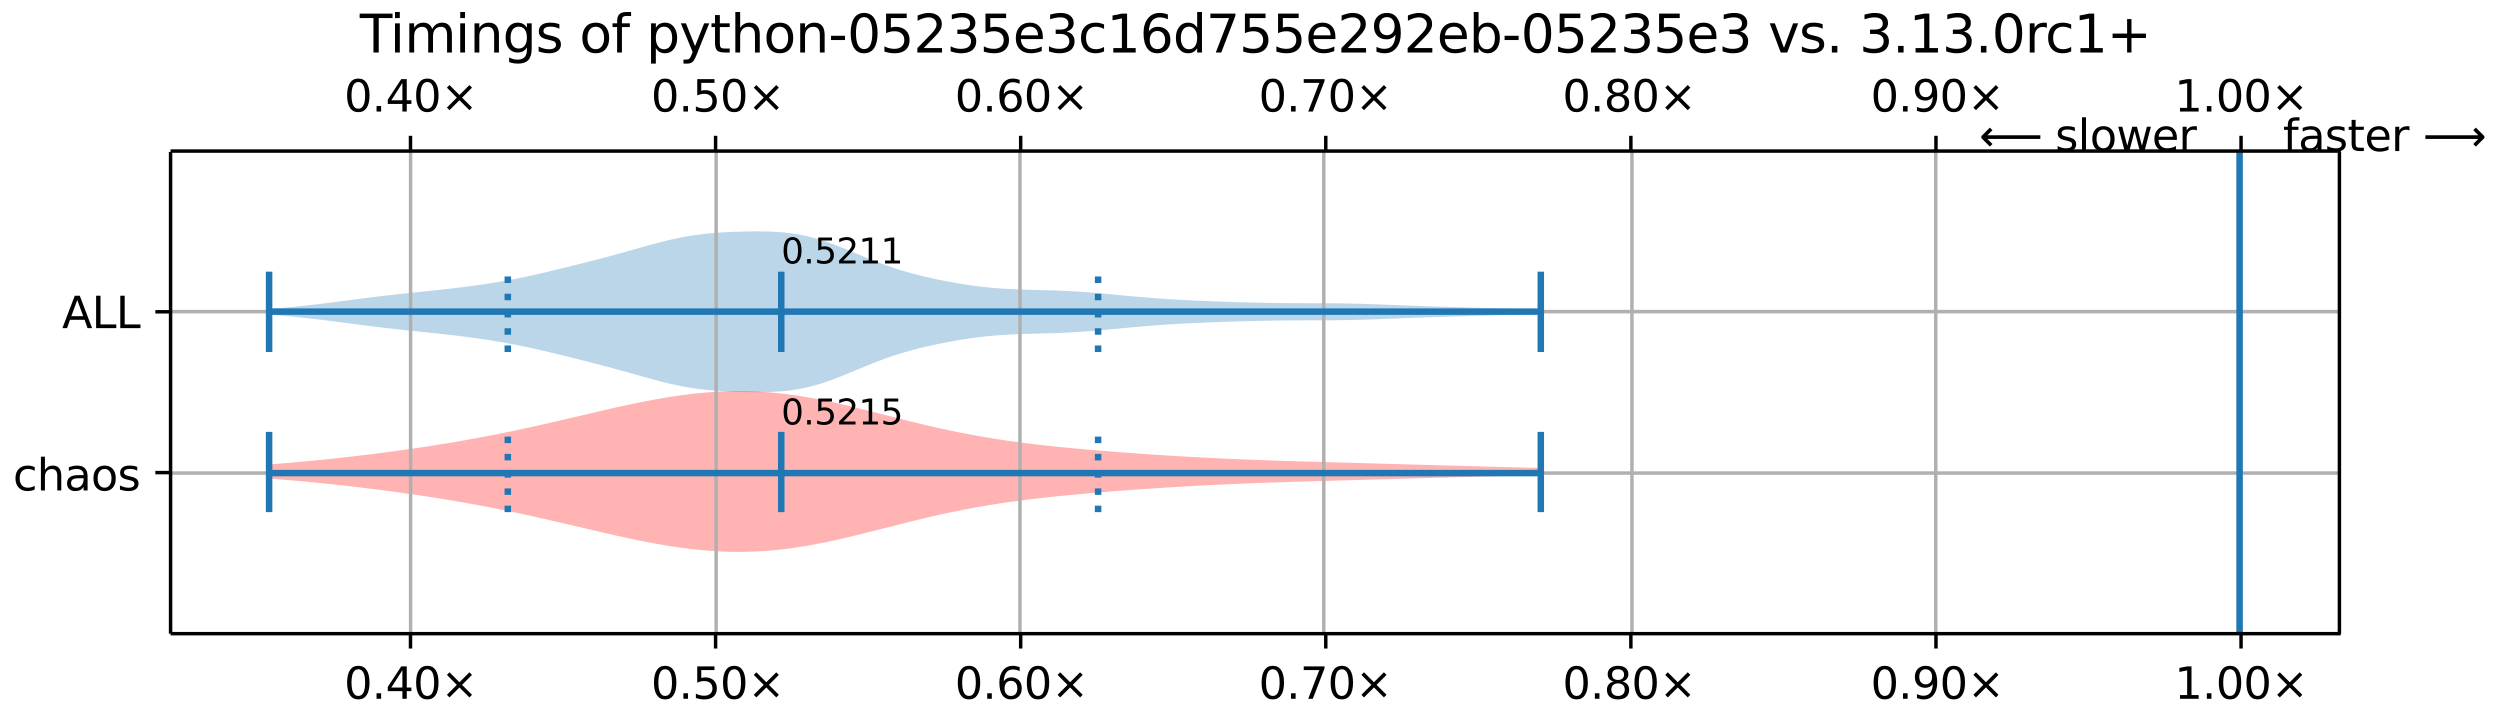 <?xml version="1.0" encoding="UTF-8"?>
<!DOCTYPE svg  PUBLIC '-//W3C//DTD SVG 1.1//EN'  'http://www.w3.org/Graphics/SVG/1.1/DTD/svg11.dtd'>
<svg width="576pt" height="166pt" version="1.1" viewBox="0 0 576 166" xmlns="http://www.w3.org/2000/svg" xmlns:xlink="http://www.w3.org/1999/xlink">
<defs>
<style type="text/css">*{stroke-linejoin: round; stroke-linecap: butt}</style>
</defs>
<path d="m0 166h576v-166h-576z" fill="#fff"/>
<path d="m39.3 146h500v-111h-500z" fill="#fff"/>
<path d="m62 107v3.26l2.96 0.233 2.96 0.251 2.96 0.27 2.96 0.288 2.96 0.307 2.96 0.325 2.96 0.342 2.96 0.36 2.96 0.378 2.96 0.397 2.96 0.416 2.96 0.436 2.96 0.458 2.96 0.481 2.96 0.505 2.96 0.531 2.96 0.557 2.96 0.583 2.96 0.609 2.96 0.633 2.96 0.655 2.96 0.673 2.96 0.687 8.89 2.08 2.96 0.673 2.96 0.648 2.96 0.613 2.96 0.568 2.96 0.513 2.96 0.448 2.96 0.373 2.96 0.29 2.96 0.2 2.96 0.104 2.96 0.005 2.96-0.097 2.96-0.199 2.96-0.298 2.96-0.393 2.96-0.48 2.96-0.558 2.96-0.624 2.96-0.678 2.96-0.718 8.89-2.25 2.96-0.741 2.96-0.717 2.96-0.684 2.96-0.645 2.96-0.602 2.96-0.556 2.96-0.51 2.96-0.466 2.96-0.425 2.96-0.387 2.96-0.353 2.96-0.324 2.96-0.299 2.96-0.278 2.96-0.261 2.96-0.246 2.96-0.233 2.96-0.222 2.96-0.211 2.96-0.201 2.96-0.19 2.96-0.179 2.96-0.168 2.96-0.157 2.96-0.145 2.96-0.134 2.96-0.124 2.96-0.114 2.96-0.105 2.96-0.098 2.96-0.092 2.96-0.087 2.96-0.084 32.6-0.905 5.93-0.16 5.93-0.156 5.93-0.151v-1.62l-5.93-0.151-5.93-0.156-5.93-0.16-32.6-0.905-2.96-0.084-2.96-0.087-2.96-0.092-2.96-0.098-2.96-0.105-2.96-0.114-2.96-0.124-2.96-0.134-2.96-0.145-2.96-0.157-2.96-0.168-2.96-0.179-2.96-0.19-2.96-0.201-2.96-0.211-2.96-0.222-2.96-0.233-2.96-0.246-2.96-0.261-2.96-0.278-2.96-0.299-2.96-0.324-2.96-0.353-2.96-0.387-2.96-0.425-2.96-0.466-2.96-0.51-2.96-0.556-2.96-0.602-2.96-0.645-2.96-0.684-2.96-0.717-2.96-0.741-8.89-2.25-2.96-0.718-2.96-0.678-2.96-0.624-2.96-0.558-2.96-0.48-2.96-0.393-2.96-0.298-2.96-0.199-2.96-0.097-2.96 0.005-2.96 0.104-2.96 0.2-2.96 0.29-2.96 0.373-2.96 0.448-2.96 0.513-2.96 0.568-2.96 0.613-2.96 0.648-2.96 0.673-8.89 2.08-2.96 0.687-2.96 0.673-2.96 0.655-2.96 0.633-2.96 0.609-2.96 0.583-2.96 0.557-2.96 0.531-2.96 0.505-2.96 0.481-2.96 0.458-2.96 0.436-2.96 0.416-2.96 0.397-2.96 0.378-2.96 0.36-2.96 0.342-2.96 0.325-2.96 0.307-2.96 0.288-2.96 0.27-2.96 0.251-2.96 0.233z" clip-path="url(#b)" fill="#f00" fill-opacity=".3"/>
<path d="m62 71.2v1.29l2.96 0.234 2.96 0.275 2.96 0.314 2.96 0.347 2.96 0.372 2.96 0.387 5.93 0.767 2.96 0.358 2.96 0.334 8.89 0.932 2.96 0.327 2.96 0.354 2.96 0.388 2.96 0.431 2.96 0.482 2.96 0.541 2.96 0.601 2.96 0.655 2.96 0.696 2.96 0.721 2.96 0.734 2.96 0.746 2.96 0.764 2.96 0.792 2.96 0.823 2.96 0.84 2.96 0.823 2.96 0.761 2.96 0.654 2.96 0.516 2.96 0.373 2.96 0.249 2.96 0.158 2.96 0.093 2.96 0.034 2.96-0.049 2.96-0.18 2.96-0.367 2.96-0.596 2.96-0.833 2.96-1.04 2.96-1.18 2.96-1.24 2.96-1.21 2.96-1.12 2.96-0.992 2.96-0.862 2.96-0.748 2.96-0.657 2.96-0.581 2.96-0.509 2.96-0.43 2.96-0.34 2.96-0.246 2.96-0.162 2.96-0.102 5.93-0.158 2.96-0.117 2.96-0.166 2.96-0.216 2.96-0.255 5.93-0.555 2.96-0.264 2.96-0.237 2.96-0.205 2.96-0.173 2.96-0.146 2.96-0.126 2.96-0.112 2.96-0.101 2.96-0.089 2.96-0.075 2.96-0.057 2.96-0.036 2.96-0.018 8.89-0.032 2.96-0.041 2.96-0.068 2.96-0.093 8.89-0.35 2.96-0.109 2.96-0.097 2.96-0.087 11.9-0.362 8.89-0.33v-0.823l-2.96-0.109-8.89-0.322-11.9-0.348-2.96-0.097-2.96-0.109-2.96-0.118-5.93-0.232-2.96-0.093-2.96-0.068-2.96-0.041-8.89-0.032-2.96-0.018-2.96-0.036-2.96-0.057-2.96-0.075-2.96-0.089-2.96-0.101-2.96-0.112-2.96-0.126-2.96-0.146-2.96-0.173-2.96-0.205-2.96-0.237-2.96-0.264-5.93-0.555-2.96-0.255-2.96-0.216-2.96-0.166-2.96-0.117-5.93-0.158-2.96-0.102-2.96-0.162-2.96-0.246-2.96-0.34-2.96-0.43-2.96-0.509-2.96-0.581-2.96-0.657-2.96-0.748-2.96-0.862-2.96-0.992-2.96-1.12-2.96-1.21-2.96-1.24-2.96-1.18-2.96-1.04-2.96-0.833-2.96-0.596-2.96-0.367-2.96-0.18-2.96-0.049-2.96 0.034-2.96 0.093-2.96 0.158-2.96 0.249-2.96 0.373-2.96 0.516-2.96 0.654-2.96 0.761-2.96 0.823-2.96 0.84-2.96 0.823-2.96 0.792-2.96 0.764-2.96 0.746-2.96 0.734-2.96 0.721-2.96 0.696-2.96 0.655-2.96 0.601-2.96 0.541-2.96 0.482-2.96 0.431-2.96 0.388-2.96 0.354-2.96 0.327-2.96 0.311-5.93 0.621-2.96 0.334-2.96 0.358-8.89 1.15-2.96 0.372-2.96 0.347-2.96 0.314-2.96 0.275-2.96 0.234z" clip-path="url(#b)" fill="#1f77b4" fill-opacity=".3"/>
<path d="m94.6 146v-111" clip-path="url(#b)" fill="none" stroke="#b0b0b0" stroke-linecap="square" stroke-width=".8"/>
<defs>
<path id="g" d="m0 0v3.5" stroke="#000" stroke-width=".8"/>
</defs>
<use x="94.578" y="145.922" stroke="#000000" stroke-width=".8" xlink:href="#g"/>
<defs>
<path id="h" d="m0 0v-3.5" stroke="#000" stroke-width=".8"/>
</defs>
<use x="94.578" y="34.796" stroke="#000000" stroke-width=".8" xlink:href="#h"/>
<g transform="translate(79.3 161) scale(.1 -.1)">
<defs>
<path id="a" transform="scale(.016)" d="m2034 4250q-487 0-733-480-245-479-245-1442 0-959 245-1439 246-480 733-480 491 0 736 480 246 480 246 1439 0 963-246 1442-245 480-736 480zm0 500q785 0 1199-621 414-620 414-1801 0-1178-414-1799-414-620-1199-620-784 0-1198 620-414 621-414 1799 0 1181 414 1801 414 621 1198 621z"/>
<path id="c" transform="scale(.016)" d="m684 794h660v-794h-660v794z"/>
<path id="ab" transform="scale(.016)" d="m2419 4116-1594-2491h1594v2491zm-166 550h794v-3041h666v-525h-666v-1100h-628v1100h-2106v609l1940 2957z"/>
<path id="d" transform="scale(.016)" d="m4488 3438-1429-1435 1429-1428-372-378-1435 1434-1434-1434-369 378 1425 1428-1425 1435 369 378 1434-1435 1435 1435 372-378z"/>
</defs>
<use xlink:href="#a"/>
<use x="63.623" xlink:href="#c"/>
<use x="95.41" xlink:href="#ab"/>
<use x="159.033" xlink:href="#a"/>
<use x="222.656" xlink:href="#d"/>
</g>
<g transform="translate(79.3 25.7) scale(.1 -.1)">
<use xlink:href="#a"/>
<use x="63.623" xlink:href="#c"/>
<use x="95.41" xlink:href="#ab"/>
<use x="159.033" xlink:href="#a"/>
<use x="222.656" xlink:href="#d"/>
</g>
<path d="m165 146v-111" clip-path="url(#b)" fill="none" stroke="#b0b0b0" stroke-linecap="square" stroke-width=".8"/>
<use x="164.871" y="145.922" stroke="#000000" stroke-width=".8" xlink:href="#g"/>
<use x="164.871" y="34.796" stroke="#000000" stroke-width=".8" xlink:href="#h"/>
<g transform="translate(150 161) scale(.1 -.1)">
<defs>
<path id="e" transform="scale(.016)" d="m691 4666h2478v-532h-1900v-1143q137 47 274 70 138 23 276 23 781 0 1237-428 457-428 457-1159 0-753-469-1171-469-417-1322-417-294 0-599 50-304 50-629 150v635q281-153 581-228t634-75q541 0 856 284 316 284 316 772 0 487-316 771-315 285-856 285-253 0-505-56-251-56-513-175v2344z"/>
</defs>
<use xlink:href="#a"/>
<use x="63.623" xlink:href="#c"/>
<use x="95.41" xlink:href="#e"/>
<use x="159.033" xlink:href="#a"/>
<use x="222.656" xlink:href="#d"/>
</g>
<g transform="translate(150 25.7) scale(.1 -.1)">
<use xlink:href="#a"/>
<use x="63.623" xlink:href="#c"/>
<use x="95.41" xlink:href="#e"/>
<use x="159.033" xlink:href="#a"/>
<use x="222.656" xlink:href="#d"/>
</g>
<path d="m235 146v-111" clip-path="url(#b)" fill="none" stroke="#b0b0b0" stroke-linecap="square" stroke-width=".8"/>
<use x="235.164" y="145.922" stroke="#000000" stroke-width=".8" xlink:href="#g"/>
<use x="235.164" y="34.796" stroke="#000000" stroke-width=".8" xlink:href="#h"/>
<g transform="translate(220 161) scale(.1 -.1)">
<defs>
<path id="r" transform="scale(.016)" d="m2113 2584q-425 0-674-291-248-290-248-796 0-503 248-796 249-292 674-292t673 292q248 293 248 796 0 506-248 796-248 291-673 291zm1253 1979v-575q-238 112-480 171-242 60-480 60-625 0-955-422-329-422-376-1275 184 272 462 417 279 145 613 145 703 0 1111-427 408-426 408-1160 0-719-425-1154-425-434-1131-434-810 0-1238 620-428 621-428 1799 0 1106 525 1764t1409 658q238 0 480-47t505-140z"/>
</defs>
<use xlink:href="#a"/>
<use x="63.623" xlink:href="#c"/>
<use x="95.41" xlink:href="#r"/>
<use x="159.033" xlink:href="#a"/>
<use x="222.656" xlink:href="#d"/>
</g>
<g transform="translate(220 25.7) scale(.1 -.1)">
<use xlink:href="#a"/>
<use x="63.623" xlink:href="#c"/>
<use x="95.41" xlink:href="#r"/>
<use x="159.033" xlink:href="#a"/>
<use x="222.656" xlink:href="#d"/>
</g>
<path d="m305 146v-111" clip-path="url(#b)" fill="none" stroke="#b0b0b0" stroke-linecap="square" stroke-width=".8"/>
<use x="305.458" y="145.922" stroke="#000000" stroke-width=".8" xlink:href="#g"/>
<use x="305.458" y="34.796" stroke="#000000" stroke-width=".8" xlink:href="#h"/>
<g transform="translate(290 161) scale(.1 -.1)">
<defs>
<path id="q" transform="scale(.016)" d="m525 4666h3e3v-269l-1694-4397h-659l1594 4134h-2241v532z"/>
</defs>
<use xlink:href="#a"/>
<use x="63.623" xlink:href="#c"/>
<use x="95.41" xlink:href="#q"/>
<use x="159.033" xlink:href="#a"/>
<use x="222.656" xlink:href="#d"/>
</g>
<g transform="translate(290 25.7) scale(.1 -.1)">
<use xlink:href="#a"/>
<use x="63.623" xlink:href="#c"/>
<use x="95.41" xlink:href="#q"/>
<use x="159.033" xlink:href="#a"/>
<use x="222.656" xlink:href="#d"/>
</g>
<path d="m376 146v-111" clip-path="url(#b)" fill="none" stroke="#b0b0b0" stroke-linecap="square" stroke-width=".8"/>
<use x="375.751" y="145.922" stroke="#000000" stroke-width=".8" xlink:href="#g"/>
<use x="375.751" y="34.796" stroke="#000000" stroke-width=".8" xlink:href="#h"/>
<g transform="translate(360 161) scale(.1 -.1)">
<defs>
<path id="aa" transform="scale(.016)" d="m2034 2216q-450 0-708-241-257-241-257-662 0-422 257-663 258-241 708-241t709 242q260 243 260 662 0 421-258 662-257 241-711 241zm-631 268q-406 100-633 378-226 279-226 679 0 559 398 884 399 325 1092 325 697 0 1094-325t397-884q0-400-227-679-226-278-629-378 456-106 710-416 255-309 255-755 0-679-414-1042-414-362-1186-362-771 0-1186 362-414 363-414 1042 0 446 256 755 257 310 713 416zm-231 997q0-362 226-565 227-203 636-203 407 0 636 203 230 203 230 565 0 363-230 566-229 203-636 203-409 0-636-203-226-203-226-566z"/>
</defs>
<use xlink:href="#a"/>
<use x="63.623" xlink:href="#c"/>
<use x="95.41" xlink:href="#aa"/>
<use x="159.033" xlink:href="#a"/>
<use x="222.656" xlink:href="#d"/>
</g>
<g transform="translate(360 25.7) scale(.1 -.1)">
<use xlink:href="#a"/>
<use x="63.623" xlink:href="#c"/>
<use x="95.41" xlink:href="#aa"/>
<use x="159.033" xlink:href="#a"/>
<use x="222.656" xlink:href="#d"/>
</g>
<path d="m446 146v-111" clip-path="url(#b)" fill="none" stroke="#b0b0b0" stroke-linecap="square" stroke-width=".8"/>
<use x="446.045" y="145.922" stroke="#000000" stroke-width=".8" xlink:href="#g"/>
<use x="446.045" y="34.796" stroke="#000000" stroke-width=".8" xlink:href="#h"/>
<g transform="translate(431 161) scale(.1 -.1)">
<defs>
<path id="p" transform="scale(.016)" d="m703 97v575q238-113 481-172 244-59 479-59 625 0 954 420 330 420 377 1277-181-269-460-413-278-144-615-144-700 0-1108 423-408 424-408 1159 0 718 425 1152 425 435 1131 435 810 0 1236-621 427-620 427-1801 0-1103-524-1761-523-658-1407-658-238 0-482 47-243 47-506 141zm1256 1978q425 0 673 290 249 291 249 798 0 503-249 795-248 292-673 292t-673-292-248-795q0-507 248-798 248-290 673-290z"/>
</defs>
<use xlink:href="#a"/>
<use x="63.623" xlink:href="#c"/>
<use x="95.41" xlink:href="#p"/>
<use x="159.033" xlink:href="#a"/>
<use x="222.656" xlink:href="#d"/>
</g>
<g transform="translate(431 25.7) scale(.1 -.1)">
<use xlink:href="#a"/>
<use x="63.623" xlink:href="#c"/>
<use x="95.41" xlink:href="#p"/>
<use x="159.033" xlink:href="#a"/>
<use x="222.656" xlink:href="#d"/>
</g>
<path d="m516 146v-111" clip-path="url(#b)" fill="none" stroke="#b0b0b0" stroke-linecap="square" stroke-width=".8"/>
<use x="516.338" y="145.922" stroke="#000000" stroke-width=".8" xlink:href="#g"/>
<use x="516.338" y="34.796" stroke="#000000" stroke-width=".8" xlink:href="#h"/>
<g transform="translate(501 161) scale(.1 -.1)">
<defs>
<path id="f" transform="scale(.016)" d="m794 531h1031v3560l-1122-225v575l1116 225h631v-4135h1031v-531h-2687v531z"/>
</defs>
<use xlink:href="#f"/>
<use x="63.623" xlink:href="#c"/>
<use x="95.41" xlink:href="#a"/>
<use x="159.033" xlink:href="#a"/>
<use x="222.656" xlink:href="#d"/>
</g>
<g transform="translate(501 25.7) scale(.1 -.1)">
<use xlink:href="#f"/>
<use x="63.623" xlink:href="#c"/>
<use x="95.41" xlink:href="#a"/>
<use x="159.033" xlink:href="#a"/>
<use x="222.656" xlink:href="#d"/>
</g>
<path d="m39.3 109h500" clip-path="url(#b)" fill="none" stroke="#b0b0b0" stroke-linecap="square" stroke-width=".8"/>
<defs>
<path id="s" d="m0 0h-3.5" stroke="#000" stroke-width=".8"/>
</defs>
<use x="39.292" y="108.88" stroke="#000000" stroke-width=".8" xlink:href="#s"/>
<g transform="translate(3 113) scale(.1 -.1)">
<defs>
<path id="o" transform="scale(.016)" d="m3122 3366v-538q-244 135-489 202t-495 67q-560 0-870-355-309-354-309-995t309-996q310-354 870-354 250 0 495 67t489 202v-532q-241-112-499-168-257-57-548-57-791 0-1257 497-465 497-465 1341 0 856 470 1346 471 491 1290 491 265 0 518-55 253-54 491-163z"/>
<path id="w" transform="scale(.016)" d="m3513 2113v-2113h-575v2094q0 497-194 743-194 247-581 247-466 0-735-297-269-296-269-809v-1978h-578v4863h578v-1907q207 316 486 472 280 156 646 156 603 0 912-373 310-373 310-1098z"/>
<path id="y" transform="scale(.016)" d="m2194 1759q-697 0-966-159t-269-544q0-306 202-486 202-179 548-179 479 0 768 339t289 901v128h-572zm1147 238v-2e3h-575v531q-197-318-491-470t-719-152q-537 0-855 302-317 302-317 808 0 590 395 890 396 300 1180 300h807v57q0 397-261 614t-733 217q-300 0-585-72-284-72-546-216v532q315 122 612 182 297 61 578 61 760 0 1135-394 375-393 375-1193z"/>
<path id="m" transform="scale(.016)" d="m1959 3097q-462 0-731-361t-269-989 267-989q268-361 733-361 460 0 728 362 269 363 269 988 0 622-269 986-268 364-728 364zm0 487q750 0 1178-488 429-487 429-1349 0-859-429-1349-428-489-1178-489-753 0-1180 489-426 490-426 1349 0 862 426 1349 427 488 1180 488z"/>
<path id="l" transform="scale(.016)" d="m2834 3397v-544q-243 125-506 187-262 63-544 63-428 0-642-131t-214-394q0-200 153-314t616-217l197-44q612-131 870-370t258-667q0-488-386-773-386-284-1061-284-281 0-586 55t-642 164v594q319-166 628-249 309-82 613-82 406 0 624 139 219 139 219 392 0 234-158 359-157 125-692 241l-200 47q-534 112-772 345-237 233-237 639 0 494 350 762 350 269 994 269 318 0 599-47 282-46 519-140z"/>
</defs>
<use xlink:href="#o"/>
<use x="54.98" xlink:href="#w"/>
<use x="118.359" xlink:href="#y"/>
<use x="179.639" xlink:href="#m"/>
<use x="240.82" xlink:href="#l"/>
</g>
<path d="m39.3 71.8h500" clip-path="url(#b)" fill="none" stroke="#b0b0b0" stroke-linecap="square" stroke-width=".8"/>
<use x="39.292" y="71.838" stroke="#000000" stroke-width=".8" xlink:href="#s"/>
<g transform="translate(14.3 75.6) scale(.1 -.1)">
<defs>
<path id="an" transform="scale(.016)" d="m2188 4044-857-2322h1716l-859 2322zm-357 622h716l1778-4666h-656l-425 1197h-2103l-425-1197h-666l1781 4666z"/>
<path id="z" transform="scale(.016)" d="m628 4666h631v-4135h2272v-531h-2903v4666z"/>
</defs>
<use xlink:href="#an"/>
<use x="68.408" xlink:href="#z"/>
<use x="124.121" xlink:href="#z"/>
</g>
<path d="m516 146v-111" clip-path="url(#b)" fill="none" stroke="#1f77b4" stroke-linecap="square" stroke-width="1.5"/>
<g fill="none" stroke="#1f77b4" stroke-width="1.5">
<path d="m180 118v-18.5" clip-path="url(#b)"/>
<path d="m180 81.1v-18.5" clip-path="url(#b)"/>
</g>
<g fill="none" stroke="#1f77b4" stroke-width="1.5">
<path d="m355 118v-18.5" clip-path="url(#b)"/>
<path d="m355 81.1v-18.5" clip-path="url(#b)"/>
</g>
<g fill="none" stroke="#1f77b4" stroke-width="1.5">
<path d="m62 118v-18.5" clip-path="url(#b)"/>
<path d="m62 81.1v-18.5" clip-path="url(#b)"/>
</g>
<g fill="none" stroke="#1f77b4" stroke-width="1.5">
<path d="m62 109h293" clip-path="url(#b)"/>
<path d="m62 71.8h293" clip-path="url(#b)"/>
</g>
<g fill="none" stroke="#1f77b4" stroke-dasharray="1.5,2.475" stroke-width="1.5">
<path d="m117 118v-18.5" clip-path="url(#b)"/>
<path d="m253 118v-18.5" clip-path="url(#b)"/>
<path d="m117 81.1v-18.5" clip-path="url(#b)"/>
<path d="m253 81.1v-18.5" clip-path="url(#b)"/>
</g>
<path d="m39.3 146v-111" fill="none" stroke="#000" stroke-linecap="square" stroke-width=".8"/>
<path d="m539 146v-111" fill="none" stroke="#000" stroke-linecap="square" stroke-width=".8"/>
<path d="m39.3 146h500" fill="none" stroke="#000" stroke-linecap="square" stroke-width=".8"/>
<path d="m39.3 34.8h500" fill="none" stroke="#000" stroke-linecap="square" stroke-width=".8"/>
<g transform="translate(180 97.8) scale(.08 -.08)">
<defs>
<path id="k" transform="scale(.016)" d="m1228 531h2203v-531h-2962v531q359 372 979 998 621 627 780 809 303 340 423 576 121 236 121 464 0 372-261 606-261 235-680 235-297 0-627-103-329-103-704-313v638q381 153 712 231 332 78 607 78 725 0 1156-363 431-362 431-968 0-288-108-546-107-257-392-607-78-91-497-524-418-433-1181-1211z"/>
</defs>
<use xlink:href="#a"/>
<use x="63.623" xlink:href="#c"/>
<use x="95.41" xlink:href="#e"/>
<use x="159.033" xlink:href="#k"/>
<use x="222.656" xlink:href="#f"/>
<use x="286.279" xlink:href="#e"/>
</g>
<g transform="translate(180 60.7) scale(.08 -.08)">
<use xlink:href="#a"/>
<use x="63.623" xlink:href="#c"/>
<use x="95.41" xlink:href="#e"/>
<use x="159.033" xlink:href="#k"/>
<use x="222.656" xlink:href="#f"/>
<use x="286.279" xlink:href="#f"/>
</g>
<g transform="translate(526 34.8) scale(.1 -.1)">
<defs>
<path id="x" transform="scale(.016)" d="m2375 4863v-479h-550q-309 0-430-125-120-125-120-450v-309h947v-447h-947v-3053h-578v3053h-550v447h550v244q0 584 272 851 272 268 862 268h544z"/>
<path id="t" transform="scale(.016)" d="m1172 4494v-994h1184v-447h-1184v-1900q0-428 117-550t477-122h590v-481h-590q-666 0-919 248-253 249-253 905v1900h-422v447h422v994h578z"/>
<path id="i" transform="scale(.016)" d="m3597 1894v-281h-2644q38-594 358-905t892-311q331 0 642 81t618 244v-544q-310-131-635-200t-659-69q-838 0-1327 487-489 488-489 1320 0 859 464 1363 464 505 1252 505 706 0 1117-455 411-454 411-1235zm-575 169q-6 471-264 752-258 282-683 282-481 0-770-272t-333-766l2050 4z"/>
<path id="n" transform="scale(.016)" d="m2631 2963q-97 56-211 82-114 27-251 27-488 0-749-317t-261-911v-1844h-578v3500h578v-544q182 319 472 473 291 155 707 155 59 0 131-8 72-7 159-23l3-590z"/>
<path id="ap" transform="scale(.016)" d="m8863 2147v-281l-1229-1228-375 375 729 728h-7622v531h7622l-729 728 375 375 1229-1228z"/>
</defs>
<use xlink:href="#x"/>
<use x="35.205" xlink:href="#y"/>
<use x="96.484" xlink:href="#l"/>
<use x="148.584" xlink:href="#t"/>
<use x="187.793" xlink:href="#i"/>
<use x="249.316" xlink:href="#n"/>
<use x="290.43" xlink:href="#DejaVuSans-20"/>
<use x="322.217" xlink:href="#ap"/>
</g>
<g transform="translate(456 34.8) scale(.1 -.1)">
<defs>
<path id="aq" transform="scale(.016)" d="m313 1866v281l1228 1228 375-375-728-728h7621v-531h-7621l728-728-375-375-1228 1228z"/>
<path id="ai" transform="scale(.016)" d="m603 4863h575v-4863h-575v4863z"/>
<path id="ae" transform="scale(.016)" d="m269 3500h575l719-2731 715 2731h678l719-2731 716 2731h575l-916-3500h-678l-753 2869-756-2869h-679l-915 3500z"/>
</defs>
<use xlink:href="#aq"/>
<use x="143.359" xlink:href="#DejaVuSans-20"/>
<use x="175.146" xlink:href="#l"/>
<use x="227.246" xlink:href="#ai"/>
<use x="255.029" xlink:href="#m"/>
<use x="316.211" xlink:href="#ae"/>
<use x="397.998" xlink:href="#i"/>
<use x="459.521" xlink:href="#n"/>
</g>
<g transform="translate(82.9 12.1) scale(.12 -.12)">
<defs>
<path id="am" transform="scale(.016)" d="m-19 4666h3947v-532h-1656v-4134h-634v4134h-1657v532z"/>
<path id="v" transform="scale(.016)" d="m603 3500h575v-3500h-575v3500zm0 1363h575v-729h-575v729z"/>
<path id="ah" transform="scale(.016)" d="m3328 2828q216 388 516 572t706 184q547 0 844-383 297-382 297-1088v-2113h-578v2094q0 503-179 746-178 244-543 244-447 0-707-297-259-296-259-809v-1978h-578v2094q0 506-178 748t-550 242q-441 0-701-298-259-298-259-808v-1978h-578v3500h578v-544q197 322 472 475t653 153q382 0 649-194 267-193 395-562z"/>
<path id="u" transform="scale(.016)" d="m3513 2113v-2113h-575v2094q0 497-194 743-194 247-581 247-466 0-735-297-269-296-269-809v-1978h-578v3500h578v-544q207 316 486 472 280 156 646 156 603 0 912-373 310-373 310-1098z"/>
<path id="aj" transform="scale(.016)" d="m2906 1791q0 625-258 968-257 344-723 344-462 0-720-344-258-343-258-968 0-622 258-966t720-344q466 0 723 344 258 344 258 966zm575-1357q0-893-397-1329-396-436-1215-436-303 0-572 45t-522 139v559q253-137 500-202 247-66 503-66 566 0 847 295t281 892v285q-178-310-456-463t-666-153q-643 0-1037 490-394 491-394 1301 0 812 394 1302 394 491 1037 491 388 0 666-153t456-462v531h575v-3066z"/>
<path id="ag" transform="scale(.016)" d="m1159 525v-1856h-578v4831h578v-531q182 312 458 463 277 152 661 152 638 0 1036-506 399-506 399-1331t-399-1332q-398-506-1036-506-384 0-661 152-276 152-458 464zm1957 1222q0 634-261 995t-717 361q-457 0-718-361t-261-995 261-995 718-361q456 0 717 361t261 995z"/>
<path id="ad" transform="scale(.016)" d="m2059-325q-243-625-475-815-231-191-618-191h-460v481h338q237 0 368 113 132 112 291 531l103 262-1415 3444h609l1094-2737 1094 2737h609l-1538-3825z"/>
<path id="ac" transform="scale(.016)" d="m313 2009h1684v-512h-1684v512z"/>
<path id="j" transform="scale(.016)" d="m2597 2516q453-97 707-404 255-306 255-756 0-690-475-1069-475-378-1350-378-293 0-604 58t-642 174v609q262-153 574-231 313-78 654-78 593 0 904 234t311 681q0 413-289 645-289 233-804 233h-544v519h569q465 0 712 186t247 536q0 359-255 551-254 193-729 193-260 0-557-57-297-56-653-174v562q360 100 674 150t592 50q719 0 1137-327 419-326 419-882 0-388-222-655t-631-370z"/>
<path id="ak" transform="scale(.016)" d="m2906 2969v1894h575v-4863h-575v525q-181-312-458-464-276-152-664-152-634 0-1033 506-398 507-398 1332t398 1331q399 506 1033 506 388 0 664-152 277-151 458-463zm-1959-1222q0-634 261-995t717-361 718 361q263 361 263 995t-263 995q-262 361-718 361t-717-361-261-995z"/>
<path id="al" transform="scale(.016)" d="m3116 1747q0 634-261 995t-717 361q-457 0-718-361t-261-995 261-995 718-361q456 0 717 361t261 995zm-1957 1222q182 312 458 463 277 152 661 152 638 0 1036-506 399-506 399-1331t-399-1332q-398-506-1036-506-384 0-661 152-276 152-458 464v-525h-578v4863h578v-1894z"/>
<path id="af" transform="scale(.016)" d="m191 3500h609l1094-2937 1094 2937h609l-1313-3500h-781l-1312 3500z"/>
<path id="ao" transform="scale(.016)" d="m2944 4013v-1741h1740v-531h-1740v-1741h-525v1741h-1741v531h1741v1741h525z"/>
</defs>
<use xlink:href="#am"/>
<use x="57.959" xlink:href="#v"/>
<use x="85.742" xlink:href="#ah"/>
<use x="183.154" xlink:href="#v"/>
<use x="210.938" xlink:href="#u"/>
<use x="274.316" xlink:href="#aj"/>
<use x="337.793" xlink:href="#l"/>
<use x="389.893" xlink:href="#DejaVuSans-20"/>
<use x="421.68" xlink:href="#m"/>
<use x="482.861" xlink:href="#x"/>
<use x="518.066" xlink:href="#DejaVuSans-20"/>
<use x="549.854" xlink:href="#ag"/>
<use x="613.33" xlink:href="#ad"/>
<use x="672.51" xlink:href="#t"/>
<use x="711.719" xlink:href="#w"/>
<use x="775.098" xlink:href="#m"/>
<use x="836.279" xlink:href="#u"/>
<use x="899.658" xlink:href="#ac"/>
<use x="935.742" xlink:href="#a"/>
<use x="999.365" xlink:href="#e"/>
<use x="1062.988" xlink:href="#k"/>
<use x="1126.611" xlink:href="#j"/>
<use x="1190.234" xlink:href="#e"/>
<use x="1253.857" xlink:href="#i"/>
<use x="1315.381" xlink:href="#j"/>
<use x="1379.004" xlink:href="#o"/>
<use x="1433.984" xlink:href="#f"/>
<use x="1497.607" xlink:href="#r"/>
<use x="1561.23" xlink:href="#ak"/>
<use x="1624.707" xlink:href="#q"/>
<use x="1688.33" xlink:href="#e"/>
<use x="1751.953" xlink:href="#e"/>
<use x="1815.576" xlink:href="#i"/>
<use x="1877.1" xlink:href="#k"/>
<use x="1940.723" xlink:href="#p"/>
<use x="2004.346" xlink:href="#k"/>
<use x="2067.969" xlink:href="#i"/>
<use x="2129.492" xlink:href="#al"/>
<use x="2192.969" xlink:href="#ac"/>
<use x="2229.053" xlink:href="#a"/>
<use x="2292.676" xlink:href="#e"/>
<use x="2356.299" xlink:href="#k"/>
<use x="2419.922" xlink:href="#j"/>
<use x="2483.545" xlink:href="#e"/>
<use x="2547.168" xlink:href="#i"/>
<use x="2608.691" xlink:href="#j"/>
<use x="2672.314" xlink:href="#DejaVuSans-20"/>
<use x="2704.102" xlink:href="#af"/>
<use x="2763.281" xlink:href="#l"/>
<use x="2815.381" xlink:href="#c"/>
<use x="2847.168" xlink:href="#DejaVuSans-20"/>
<use x="2878.955" xlink:href="#j"/>
<use x="2942.578" xlink:href="#c"/>
<use x="2974.365" xlink:href="#f"/>
<use x="3037.988" xlink:href="#j"/>
<use x="3101.611" xlink:href="#c"/>
<use x="3133.398" xlink:href="#a"/>
<use x="3197.021" xlink:href="#n"/>
<use x="3235.885" xlink:href="#o"/>
<use x="3290.865" xlink:href="#f"/>
<use x="3354.488" xlink:href="#ao"/>
</g>
<defs>
<clipPath id="b">
<rect x="39.3" y="34.8" width="500" height="111"/>
</clipPath>
</defs>
</svg>

